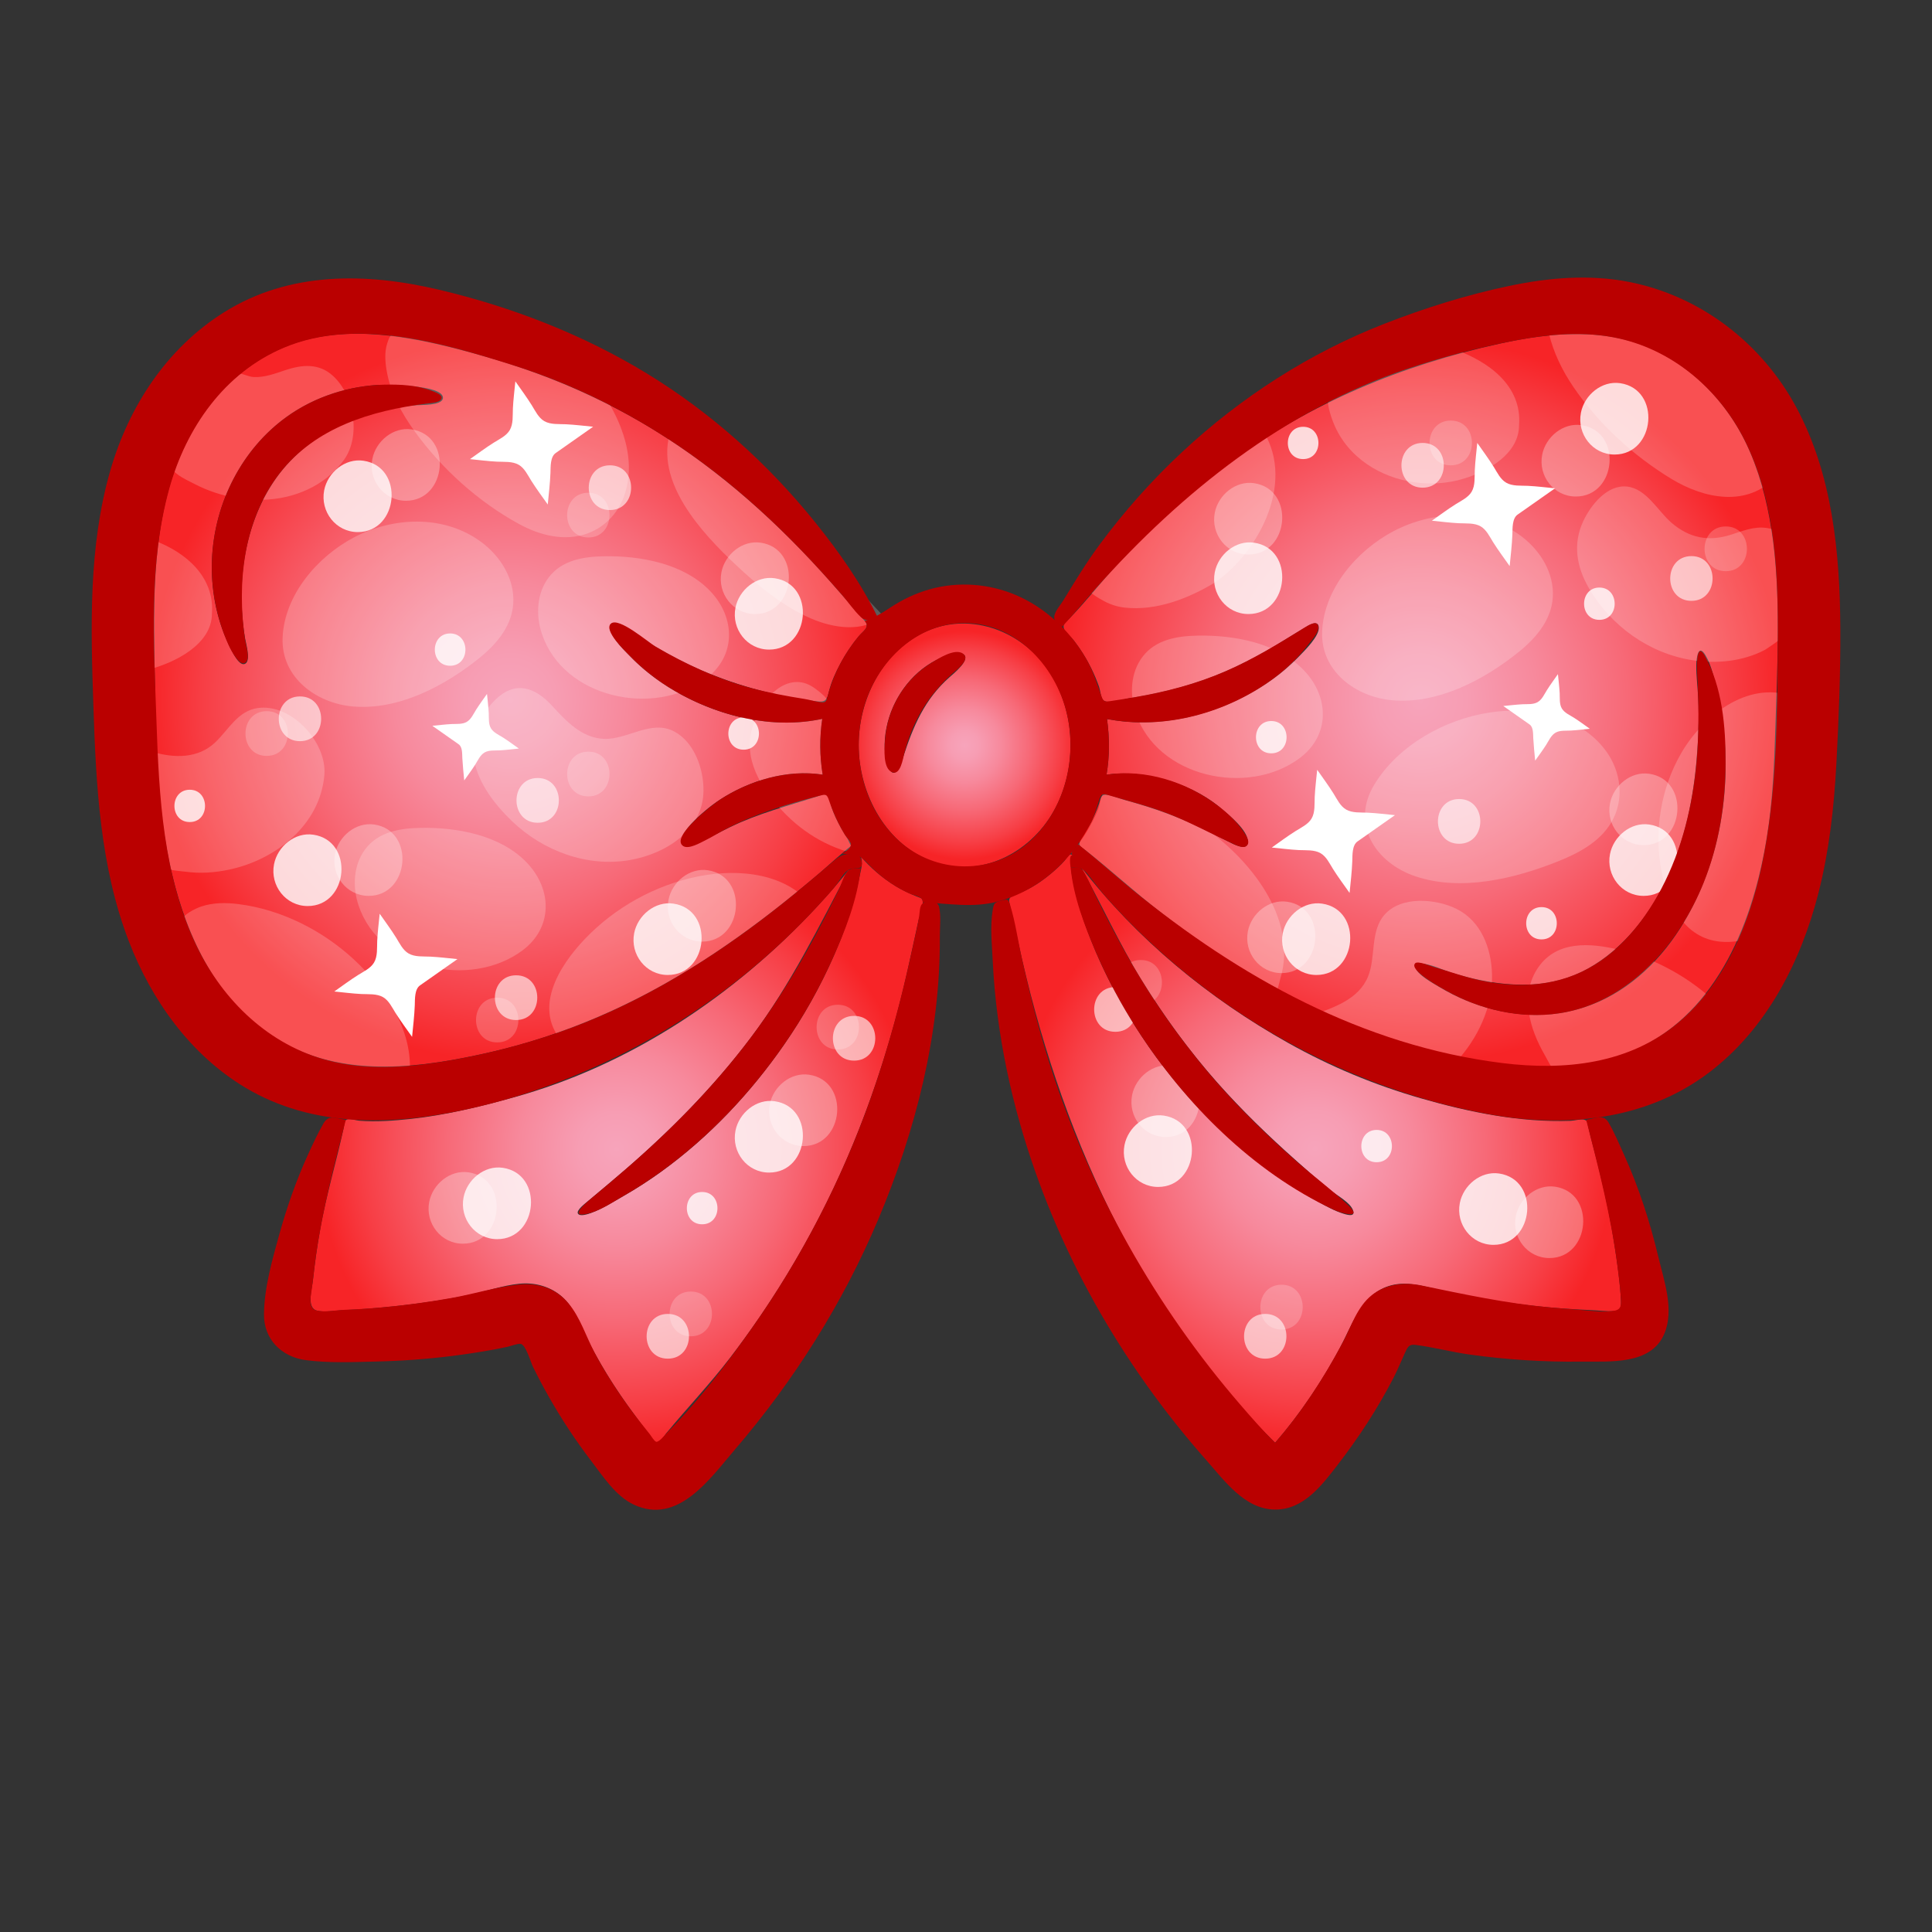 <svg xmlns="http://www.w3.org/2000/svg" version="1.1" xmlns:xlink="http://www.w3.org/1999/xlink" xmlns:svgjs="http://svgjs.com/svgjs" width="512" height="512" x="0" y="0" viewBox="0 0 200 200" style="enable-background:new 0 0 512 512" xml:space="preserve"><rect x="0" y="0" width="200" height="200" fill="#333333" stroke="none"/><g>
<style xmlns="http://www.w3.org/2000/svg" type="text/css">
	.st0{fill:url(#SVGID_1_);}
	.st1{fill:url(#SVGID_2_);}
	.st2{fill:url(#SVGID_3_);}
	.st3{fill:url(#SVGID_4_);}
	.st4{fill:url(#SVGID_5_);}
	.st5{fill:url(#SVGID_6_);}
	.st6{fill:url(#SVGID_7_);}
	.st7{fill:url(#SVGID_8_);}
	.st8{fill:url(#SVGID_9_);}
	.st9{fill:url(#SVGID_10_);}
	.st10{opacity:0.3;fill:#FFFFFF;}
	.st11{opacity:0.2;}
	.st12{fill:#FFFFFF;}
	.st13{opacity:0.6;}
	.st14{opacity:0.8;}
	.st15{opacity:0.3;}
	.st16{fill:#BA0000;}
	.st17{fill:url(#SVGID_12_);}
	.st18{fill:url(#SVGID_13_);}
	.st19{fill:url(#SVGID_14_);}
	.st20{fill:url(#SVGID_15_);}
	.st21{fill:url(#SVGID_16_);}
	.st22{fill:url(#SVGID_17_);}
	.st23{fill:url(#SVGID_18_);}
	.st24{fill:url(#SVGID_19_);}
	.st25{fill:url(#SVGID_20_);}
	.st26{fill:url(#SVGID_21_);}
	.st27{fill:url(#SVGID_22_);}
	.st28{fill:url(#SVGID_23_);}
	.st29{fill:url(#SVGID_24_);}
	.st30{fill:url(#SVGID_25_);}
	.st31{fill:url(#SVGID_26_);}
	.st32{fill:url(#SVGID_27_);}
	.st33{fill:url(#SVGID_28_);}
	.st34{fill:url(#SVGID_29_);}
	.st35{fill:url(#SVGID_30_);}
	.st36{fill:url(#SVGID_31_);}
	.st37{fill:url(#SVGID_32_);}
	.st38{fill:url(#SVGID_33_);}
	.st39{fill:url(#SVGID_34_);}
	.st40{fill:url(#SVGID_35_);}
	.st41{fill:url(#SVGID_36_);}
	.st42{fill:url(#SVGID_37_);}
	.st43{fill:url(#SVGID_38_);}
	.st44{fill:url(#SVGID_39_);}
	.st45{fill:url(#SVGID_40_);}
	.st46{fill:url(#SVGID_41_);}
	.st47{fill:url(#SVGID_42_);}
	.st48{fill:url(#SVGID_43_);}
	.st49{fill:url(#SVGID_44_);}
	.st50{fill:url(#SVGID_45_);}
	.st51{fill:url(#SVGID_46_);}
	.st52{opacity:0.3;fill:#FCF8D5;}
	.st53{opacity:0.3;fill:#FFE1E1;}
	.st54{fill:url(#SVGID_47_);}
	.st55{fill:url(#SVGID_48_);}
	.st56{fill:url(#SVGID_49_);}
	.st57{fill:url(#SVGID_50_);}
	.st58{fill:url(#SVGID_51_);}
	.st59{fill:url(#SVGID_52_);}
	.st60{fill:url(#SVGID_53_);}
	.st61{fill:url(#SVGID_54_);}
	.st62{fill:url(#SVGID_55_);}
	.st63{fill:url(#SVGID_56_);}
	.st64{fill:url(#SVGID_57_);}
	.st65{fill:url(#SVGID_58_);}
	.st66{fill:url(#SVGID_59_);}
	.st67{fill:url(#SVGID_60_);}
	.st68{fill:url(#SVGID_61_);}
	.st69{fill:url(#SVGID_62_);}
	.st70{fill:url(#SVGID_63_);}
	.st71{fill:url(#SVGID_64_);}
	.st72{fill:url(#SVGID_65_);}
	.st73{fill:url(#SVGID_66_);}
	.st74{fill:url(#SVGID_67_);}
	.st75{fill:url(#SVGID_68_);}
	.st76{fill:url(#SVGID_69_);}
	.st77{fill:url(#SVGID_70_);}
	.st78{fill:url(#SVGID_71_);}
	.st79{fill:url(#SVGID_72_);}
	.st80{opacity:0.3;fill:#E3FFE6;}
	.st81{fill:url(#SVGID_73_);}
	.st82{fill:url(#SVGID_74_);}
	.st83{fill:url(#SVGID_75_);}
	.st84{opacity:0.3;fill:#FFDEEB;}
	.st85{fill:url(#SVGID_76_);}
	.st86{fill:url(#SVGID_77_);}
	.st87{fill:url(#SVGID_78_);}
	.st88{fill:url(#SVGID_79_);}
	.st89{fill:url(#SVGID_80_);}
	.st90{fill:url(#SVGID_81_);}
	.st91{fill:url(#SVGID_82_);}
	.st92{fill:url(#SVGID_83_);}
	.st93{fill:url(#SVGID_84_);}
	.st94{fill:url(#SVGID_85_);}
	.st95{fill:url(#SVGID_86_);}
	.st96{fill:url(#SVGID_87_);}
	.st97{fill:url(#SVGID_88_);}
	.st98{fill:url(#SVGID_89_);}
	.st99{fill:url(#SVGID_90_);}
	.st100{fill:url(#SVGID_91_);}
	.st101{fill:url(#SVGID_92_);}
	.st102{fill:url(#SVGID_93_);}
	.st103{fill:url(#SVGID_94_);}
	.st104{fill:url(#SVGID_95_);}
	.st105{fill:url(#SVGID_96_);}
	.st106{fill:url(#SVGID_97_);}
	.st107{fill:url(#SVGID_98_);}
	.st108{fill:url(#SVGID_99_);}
	.st109{fill:url(#SVGID_100_);}
	.st110{fill:url(#SVGID_101_);}
	.st111{fill:url(#SVGID_102_);}
	.st112{fill:url(#SVGID_103_);}
	.st113{fill:url(#SVGID_104_);}
	.st114{fill:url(#SVGID_105_);}
	.st115{fill:url(#SVGID_106_);}
	.st116{fill:url(#SVGID_107_);}
	.st117{fill:url(#SVGID_108_);}
	.st118{fill:url(#SVGID_109_);}
	.st119{fill:url(#SVGID_110_);}
	.st120{fill:url(#SVGID_111_);}
	.st121{fill:url(#SVGID_112_);}
	.st122{fill:url(#SVGID_113_);}
	.st123{fill:url(#SVGID_114_);}
	.st124{fill:url(#SVGID_115_);}
	.st125{fill:url(#SVGID_116_);}
	.st126{fill:url(#SVGID_117_);}
	.st127{fill:url(#SVGID_118_);}
	.st128{fill:url(#SVGID_119_);}
	.st129{fill:url(#SVGID_120_);}
	.st130{fill:url(#SVGID_121_);}
	.st131{fill:url(#SVGID_122_);}
	.st132{fill:url(#SVGID_123_);}
	.st133{fill:url(#SVGID_124_);}
	.st134{fill:url(#SVGID_125_);}
	.st135{fill:url(#SVGID_126_);}
	.st136{fill:url(#SVGID_127_);}
	.st137{opacity:0.5;}
	.st138{fill:url(#SVGID_128_);}
	.st139{fill:url(#SVGID_129_);}
	.st140{fill:url(#SVGID_130_);}
	.st141{fill:url(#SVGID_131_);}
	.st142{fill:url(#SVGID_132_);}
	.st143{fill:url(#SVGID_133_);}
	.st144{fill:url(#SVGID_134_);}
	.st145{fill:url(#SVGID_135_);}
	.st146{fill:url(#SVGID_136_);}
	.st147{fill:url(#SVGID_137_);}
	.st148{fill:url(#SVGID_138_);}
	.st149{fill:url(#SVGID_139_);}
	.st150{fill:url(#SVGID_140_);}
	.st151{fill:url(#SVGID_141_);}
	.st152{fill:url(#SVGID_142_);}
	.st153{fill:url(#SVGID_143_);}
	.st154{fill:url(#SVGID_144_);}
	.st155{fill:url(#SVGID_145_);}
	.st156{fill:url(#SVGID_146_);}
	.st157{fill:url(#SVGID_147_);}
	.st158{fill:url(#SVGID_148_);}
	.st159{fill:url(#SVGID_149_);}
	.st160{fill:url(#SVGID_150_);}
	.st161{fill:url(#SVGID_151_);}
	.st162{fill:url(#SVGID_152_);}
	.st163{fill:url(#SVGID_153_);}
	.st164{fill:url(#SVGID_154_);}
	.st165{fill:url(#SVGID_155_);}
	.st166{fill:url(#SVGID_156_);}
	.st167{fill:url(#SVGID_157_);}
	.st168{fill:url(#SVGID_158_);}
	.st169{fill:url(#SVGID_159_);}
	.st170{fill:url(#SVGID_160_);}
	.st171{fill:url(#SVGID_161_);}
	.st172{fill:url(#SVGID_162_);}
	.st173{fill:url(#SVGID_163_);}
	.st174{fill:url(#SVGID_164_);}
	.st175{fill:url(#SVGID_165_);}
	.st176{fill:url(#SVGID_166_);}
	.st177{fill:url(#SVGID_167_);}
	.st178{fill:url(#SVGID_168_);}
	.st179{fill:url(#SVGID_169_);}
	.st180{fill:url(#SVGID_170_);}
	.st181{opacity:0.5;fill:url(#SVGID_171_);}
	.st182{fill:url(#SVGID_172_);}
	.st183{fill:url(#SVGID_173_);}
	.st184{fill:url(#SVGID_174_);}
	.st185{fill:url(#SVGID_175_);}
	.st186{fill:url(#SVGID_176_);}
	.st187{fill:url(#SVGID_177_);}
	.st188{fill:url(#SVGID_178_);}
	.st189{fill:url(#SVGID_179_);}
	.st190{fill:url(#SVGID_180_);}
	.st191{fill:url(#SVGID_181_);}
	.st192{fill:url(#SVGID_182_);}
	.st193{fill:url(#SVGID_183_);}
	.st194{fill:url(#SVGID_184_);}
	.st195{fill:url(#SVGID_185_);}
	.st196{fill:url(#SVGID_186_);}
	.st197{fill:url(#SVGID_187_);}
	.st198{fill:url(#SVGID_188_);}
	.st199{fill:url(#SVGID_189_);}
	.st200{fill:url(#SVGID_190_);}
	.st201{fill:url(#SVGID_191_);}
	.st202{fill:url(#SVGID_192_);}
	.st203{fill:url(#SVGID_193_);}
	.st204{fill:url(#SVGID_194_);}
	.st205{fill:url(#SVGID_195_);}
	.st206{fill:url(#SVGID_196_);}
	.st207{fill:url(#SVGID_197_);}
	.st208{fill:url(#SVGID_198_);}
	.st209{fill:url(#SVGID_199_);}
	.st210{fill:url(#SVGID_200_);}
	.st211{fill:url(#SVGID_201_);}
	.st212{fill:url(#SVGID_202_);}
	.st213{fill:url(#SVGID_203_);}
	.st214{fill:url(#SVGID_204_);}
	.st215{fill:url(#SVGID_205_);}
	.st216{fill:url(#SVGID_206_);}
	.st217{fill:url(#SVGID_207_);}
	.st218{fill:url(#SVGID_208_);}
	.st219{fill:url(#SVGID_209_);}
	.st220{fill:url(#SVGID_210_);}
	.st221{fill:url(#SVGID_211_);}
	.st222{fill:url(#SVGID_212_);}
	.st223{fill:url(#SVGID_213_);}
	.st224{fill:url(#SVGID_214_);}
	.st225{fill:url(#SVGID_215_);}
	.st226{fill:url(#SVGID_216_);}
	.st227{fill:url(#SVGID_217_);}
	.st228{fill:url(#SVGID_218_);}
	.st229{fill:url(#SVGID_219_);}
	.st230{fill:url(#SVGID_220_);}
	.st231{fill:url(#SVGID_221_);}
	.st232{fill:url(#SVGID_222_);}
	.st233{fill:url(#SVGID_223_);}
	.st234{fill:url(#SVGID_224_);}
	.st235{fill:url(#SVGID_225_);}
	.st236{fill:url(#SVGID_226_);}
	.st237{fill:url(#SVGID_227_);}
	.st238{fill:url(#SVGID_228_);}
	.st239{fill:url(#SVGID_229_);}
	.st240{fill:url(#SVGID_230_);}
	.st241{fill:url(#SVGID_231_);}
	.st242{fill:url(#SVGID_232_);}
	.st243{fill:url(#SVGID_233_);}
	.st244{fill:url(#SVGID_234_);}
	.st245{fill:url(#SVGID_235_);}
	.st246{fill:url(#SVGID_236_);}
	.st247{fill:url(#SVGID_237_);}
	.st248{fill:url(#SVGID_238_);}
	.st249{opacity:0.5;fill:#FFFFFF;}
	.st250{fill:url(#SVGID_239_);}
	.st251{fill:url(#SVGID_240_);}
	.st252{fill:url(#SVGID_241_);}
	.st253{fill:url(#SVGID_242_);}
	.st254{fill:url(#SVGID_243_);}
	.st255{fill:url(#SVGID_244_);}
	.st256{fill:url(#SVGID_245_);}
	.st257{fill:url(#SVGID_246_);}
	.st258{fill:url(#SVGID_247_);}
	.st259{fill:url(#SVGID_248_);}
	.st260{fill:url(#SVGID_249_);}
	.st261{fill:url(#SVGID_250_);}
	.st262{fill:url(#SVGID_251_);}
	.st263{fill:url(#SVGID_252_);}
	.st264{fill:url(#SVGID_253_);}
	.st265{fill:url(#SVGID_254_);}
	.st266{fill:url(#SVGID_255_);}
	.st267{fill:url(#SVGID_256_);}
	.st268{fill:url(#SVGID_257_);}
	.st269{fill:url(#SVGID_258_);}
	.st270{fill:url(#SVGID_259_);}
	.st271{fill:url(#SVGID_260_);}
	.st272{fill:url(#SVGID_261_);}
	.st273{fill:url(#SVGID_262_);}
	.st274{fill:url(#SVGID_263_);}
	.st275{fill:url(#SVGID_264_);}
	.st276{fill:url(#SVGID_265_);}
	.st277{fill:url(#SVGID_266_);}
	.st278{fill:url(#SVGID_267_);}
	.st279{fill:url(#SVGID_268_);}
	.st280{fill:url(#SVGID_269_);}
	.st281{fill:url(#SVGID_270_);}
	.st282{fill:url(#SVGID_271_);}
	.st283{fill:url(#SVGID_272_);}
	.st284{fill:url(#SVGID_273_);}
	.st285{fill:url(#SVGID_274_);}
	.st286{fill:url(#SVGID_275_);}
	.st287{fill:url(#SVGID_276_);}
	.st288{fill:url(#SVGID_277_);}
	.st289{fill:url(#SVGID_278_);}
	.st290{fill:url(#SVGID_279_);}
	.st291{fill:url(#SVGID_280_);}
	.st292{fill:url(#SVGID_281_);}
	.st293{fill:url(#SVGID_282_);}
	.st294{fill:url(#SVGID_283_);}
	.st295{fill:url(#SVGID_284_);}
	.st296{fill:url(#SVGID_285_);}
	.st297{fill:url(#SVGID_286_);}
	.st298{fill:url(#SVGID_287_);}
	.st299{fill:url(#SVGID_288_);}
	.st300{fill:url(#SVGID_289_);}
	.st301{fill:url(#SVGID_290_);}
	.st302{opacity:0.2;fill:#FFFFFF;}
	.st303{fill:url(#SVGID_291_);}
	.st304{fill:url(#SVGID_292_);}
	.st305{fill:url(#SVGID_293_);}
	.st306{fill:url(#SVGID_294_);}
	.st307{fill:url(#SVGID_295_);}
	.st308{fill:url(#SVGID_296_);}
	.st309{fill:url(#SVGID_297_);}
	.st310{fill:url(#SVGID_298_);}
	.st311{fill:url(#SVGID_299_);}
	.st312{fill:url(#SVGID_300_);}
	.st313{fill:url(#SVGID_301_);}
	.st314{fill:url(#SVGID_302_);}
	.st315{fill:url(#SVGID_303_);}
	.st316{fill:url(#SVGID_304_);}
	.st317{fill:url(#SVGID_305_);}
	.st318{fill:url(#SVGID_306_);}
	.st319{fill:url(#SVGID_307_);}
	.st320{fill:url(#SVGID_308_);}
	.st321{fill:url(#SVGID_309_);}
	.st322{fill:url(#SVGID_310_);}
	.st323{fill:url(#SVGID_311_);}
	.st324{fill:url(#SVGID_312_);}
	.st325{fill:url(#SVGID_313_);}
	.st326{fill:url(#SVGID_314_);}
	.st327{fill:url(#SVGID_315_);}
	.st328{fill:url(#SVGID_316_);}
	.st329{fill:url(#SVGID_317_);}
	.st330{fill:url(#SVGID_318_);}
	.st331{fill:url(#SVGID_319_);}
	.st332{fill:url(#SVGID_320_);}
	.st333{fill:url(#SVGID_321_);}
	.st334{fill:url(#SVGID_322_);}
	.st335{fill:url(#SVGID_323_);}
	.st336{fill:url(#SVGID_324_);}
</style>
<g xmlns="http://www.w3.org/2000/svg">
	<g>
		<radialGradient id="SVGID_1_" cx="63.839" cy="118.985" r="31.03" gradientUnits="userSpaceOnUse">
			<stop offset="0" style="stop-color:#F7A4BB"/>
			<stop offset="0.126" style="stop-color:#F79DB3"/>
			<stop offset="0.324" style="stop-color:#F7899C"/>
			<stop offset="0.57" style="stop-color:#F76977"/>
			<stop offset="0.852" style="stop-color:#F73E45"/>
			<stop offset="1" style="stop-color:#F72427"/>
		</radialGradient>
		<path class="st0" d="M89.077,88.634c1.047,1.213,2.277,2.274,3.647,3.107c0.692,0.421,1.409,0.745,2.153,1.058    c0.456,0.192,0.565,0.119,0.639,0.495c0.112,0.569-0.322,1.47-0.444,2.022    c-0.211,0.958-0.417,1.917-0.626,2.875c-0.387,1.779-0.784,3.555-1.232,5.32    c-1.717,6.769-4.023,13.394-7.028,19.701c-2.922,6.134-6.483,11.966-10.619,17.357    c-2.086,2.719-4.437,5.185-6.614,7.821c-0.189,0.228-0.57,0.936-0.896,0.945    c-0.286,0.008-0.539-0.417-0.702-0.622c-0.586-0.734-1.119-1.52-1.682-2.272    c-2.011-2.686-3.796-5.574-5.255-8.597c-0.651-1.348-1.201-2.776-2.399-3.745    c-1.209-0.978-2.75-1.365-4.282-1.205c-1.725,0.181-3.377,0.77-5.068,1.129    c-1.765,0.374-3.553,0.661-5.341,0.9c-1.767,0.236-3.541,0.424-5.318,0.556    c-0.827,0.061-1.656,0.111-2.484,0.145c-0.798,0.034-1.979,0.268-2.745,0.042    c-1.08-0.319-0.471-2.327-0.386-3.124c0.188-1.766,0.439-3.525,0.75-5.273    c0.631-3.55,1.667-6.984,2.433-10.499c0.06-0.277,0.037-0.724,0.305-0.869    c0.287-0.156,0.98,0.089,1.292,0.115c1.764,0.146,3.596,0,5.351-0.187    c3.596-0.384,7.117-1.257,10.598-2.213c12.119-3.329,22.929-10.576,31.439-19.736    c1.16-1.248,2.281-2.533,3.332-3.875c-3.105,5.89-6.041,11.887-10.044,17.239    c-3.845,5.141-8.371,9.736-13.226,13.923c-1.258,1.085-2.539,2.145-3.812,3.213    c-0.216,0.182-1.164,0.894-0.992,1.236c0.187,0.373,1.08,0.055,1.361-0.047c1.178-0.428,2.33-1.17,3.416-1.79    c1.302-0.743,2.563-1.559,3.78-2.435c4.963-3.572,9.252-8.12,12.741-13.13c2.053-2.948,3.82-6.097,5.255-9.391    c0.788-1.807,1.467-3.662,2.005-5.559c0.244-0.861,0.44-1.728,0.618-2.604    C89.119,90.05,89.394,89.225,89.077,88.634z" fill="#000000" data-original="#000000"/>
		<radialGradient id="SVGID_2_" cx="136.136" cy="118.902" r="31.068" gradientUnits="userSpaceOnUse">
			<stop offset="0" style="stop-color:#F7A4BB"/>
			<stop offset="0.126" style="stop-color:#F79DB3"/>
			<stop offset="0.324" style="stop-color:#F7899C"/>
			<stop offset="0.57" style="stop-color:#F76977"/>
			<stop offset="0.852" style="stop-color:#F73E45"/>
			<stop offset="1" style="stop-color:#F72427"/>
		</radialGradient>
		<path class="st1" d="M167.144,128.986c0.288,1.862,0.561,3.744,0.656,5.627c0.034,0.672-0.02,1.072-0.765,1.113    c-0.764,0.042-1.582-0.075-2.347-0.106c-3.707-0.152-7.407-0.53-11.063-1.163    c-1.785-0.309-3.557-0.682-5.319-1.1c-1.627-0.387-3.25-0.764-4.867-0.111    c-2.598,1.05-3.525,4.038-4.745,6.308c-1.875,3.491-4.099,6.804-6.696,9.801    c-14.193-13.92-22.43-32.624-26.587-51.81c-0.284-1.312-0.611-2.621-0.887-3.933    c-0.058-0.274-0.097-0.446-0.005-0.611c0.197-0.355,0.944-0.52,1.283-0.664c1.099-0.466,2.095-1.146,3.009-1.913    c0.492-0.413,0.991-0.856,1.411-1.342c0.178-0.206,0.504-0.91,0.821-0.514c-0.401-0.134-0.077,2.022-0.05,2.19    c0.196,1.234,0.521,2.436,0.895,3.627c1.17,3.718,2.858,7.282,4.86,10.622    c3.645,6.082,8.423,11.539,14.11,15.79c1.764,1.319,3.618,2.516,5.545,3.581    c0.857,0.474,1.75,0.981,2.691,1.272c0.473,0.146,1.242,0.334,0.96-0.39    c-0.299-0.767-1.521-1.432-2.143-1.915c-1.28-0.994-2.49-2.092-3.701-3.168c-2.881-2.56-5.658-5.243-8.215-8.129    c-2.892-3.264-5.468-6.798-7.761-10.506c-2.363-3.823-4.2-7.895-6.352-11.829    c5.774,7.497,13.261,13.654,21.499,18.268c4.362,2.443,8.946,4.354,13.751,5.731    c5.014,1.437,10.226,2.499,15.467,2.317c0.382-0.013,1.039-0.215,1.402-0.116    c0.367,0.1,0.326,0.355,0.411,0.722c0.299,1.293,0.655,2.575,0.98,3.864    C166.099,123.301,166.703,126.129,167.144,128.986z" fill="#000000" data-original="#000000"/>
		<radialGradient id="SVGID_3_" cx="99.854" cy="77.151" r="11.812" gradientUnits="userSpaceOnUse">
			<stop offset="0" style="stop-color:#F7A4BB"/>
			<stop offset="0.126" style="stop-color:#F79DB3"/>
			<stop offset="0.324" style="stop-color:#F7899C"/>
			<stop offset="0.57" style="stop-color:#F76977"/>
			<stop offset="0.852" style="stop-color:#F73E45"/>
			<stop offset="1" style="stop-color:#F72427"/>
		</radialGradient>
		<path class="st2" d="M88.89,77.132c0-4.647,2.367-9.487,6.64-11.606c4.615-2.288,10.057-0.369,12.905,3.749    c2.96,4.281,3.171,10.274,0.589,14.783c-2.434,4.25-7.448,6.828-12.256,5.209    C91.773,87.585,88.89,82.201,88.89,77.132z M97.451,68.079c-2.783,1.177-4.836,3.847-5.568,6.744    c-0.356,1.411-0.477,3.045,0.043,4.435c0.658,1.76,1.297-0.043,1.569-0.882c1.034-3.187,2.22-5.994,4.786-8.262    c0.383-0.339,2.388-1.94,1.369-2.433C99.091,67.412,97.97,67.863,97.451,68.079z" fill="#000000" data-original="#000000"/>
		<radialGradient id="SVGID_4_" cx="52.841" cy="72.479" r="37.412" gradientUnits="userSpaceOnUse">
			<stop offset="0" style="stop-color:#F7A4BB"/>
			<stop offset="0.126" style="stop-color:#F79DB3"/>
			<stop offset="0.324" style="stop-color:#F7899C"/>
			<stop offset="0.57" style="stop-color:#F76977"/>
			<stop offset="0.852" style="stop-color:#F73E45"/>
			<stop offset="1" style="stop-color:#F72427"/>
		</radialGradient>
		<path class="st3" d="M89.503,64.272c0.604,0.659-0.161,1.046-0.628,1.61c-0.716,0.865-1.343,1.804-1.873,2.794    c-0.492,0.919-0.944,1.891-1.19,2.906c-0.218,0.901-0.349,1.133-1.3,1.016    c-4.376-0.541-8.827-1.769-12.825-3.623c-2.181-1.012-4.282-2.249-6.303-3.55    c-0.476-0.306-2.621-1.758-2.18-0.197c0.296,1.048,1.366,2.029,2.103,2.79    c1.508,1.556,3.282,2.836,5.184,3.868c4.38,2.379,9.695,3.597,14.632,2.53    c-0.289,1.939-0.27,3.842,0.04,5.778c-2.917-0.449-5.949,0.19-8.593,1.446    c-1.318,0.626-2.568,1.416-3.673,2.371c-0.79,0.682-1.953,1.694-2.292,2.73c-0.383,1.171,0.789,0.926,1.476,0.616    c1.187-0.536,2.334-1.171,3.507-1.738c2.941-1.422,5.984-2.201,9.075-3.187c0.375-0.12,0.755-0.377,1.041-0.094    c0.259,0.255,0.294,0.979,0.409,1.317c0.237,0.702,0.574,1.379,0.927,2.03c0.21,0.387,0.447,0.749,0.683,1.119    c0.101,0.158,0.281,0.671,0.415,0.764c-0.085-0.059-2.979,2.539-3.216,2.739    c-1.433,1.215-2.883,2.41-4.361,3.57c-2.843,2.231-5.784,4.341-8.852,6.252    c-6.499,4.048-13.484,7.085-20.953,8.793c-7.015,1.604-14.72,2.672-21.328-0.904    c-6.126-3.315-9.547-9.735-11.292-16.247c-1.902-7.097-1.984-14.511-2.114-21.808    c-0.115-6.452-0.283-13.033,1.439-19.315c1.724-6.29,5.678-12.016,11.816-14.652    c6.574-2.824,14.32-0.96,20.899,0.903c6.91,1.957,13.535,4.893,19.516,8.882    c5.969,3.98,11.301,8.856,16.064,14.209C87.017,61.405,88.245,62.851,89.503,64.272z M45.849,41.253    c0.235-1.49-6.315-1.432-6.864-1.394c-3.388,0.237-6.703,1.372-9.446,3.389    c-4.786,3.519-7.535,9.346-7.611,15.243c-0.038,2.987,0.591,5.973,1.949,8.641    c0.192,0.378,0.94,1.997,1.559,1.542c0.516-0.38,0.021-2.086-0.065-2.589    c-1.009-5.917-0.021-12.657,3.836-17.406c2.253-2.774,5.359-4.703,8.764-5.732    c1.64-0.495,3.373-0.874,5.085-0.999C43.599,41.908,45.702,41.992,45.849,41.253z" fill="#000000" data-original="#000000"/>
		<radialGradient id="SVGID_5_" cx="147.068" cy="72.519" r="37.458" gradientUnits="userSpaceOnUse">
			<stop offset="0" style="stop-color:#F7A4BB"/>
			<stop offset="0.126" style="stop-color:#F79DB3"/>
			<stop offset="0.324" style="stop-color:#F7899C"/>
			<stop offset="0.57" style="stop-color:#F76977"/>
			<stop offset="0.852" style="stop-color:#F73E45"/>
			<stop offset="1" style="stop-color:#F72427"/>
		</radialGradient>
		<path class="st4" d="M181.163,46.792c2.51,5.907,2.896,12.484,2.876,18.825c-0.011,3.46-0.166,6.919-0.278,10.376    c-0.098,3.03-0.228,6.062-0.627,9.07c-1.129,8.508-4.286,18.091-12.101,22.706    c-4.875,2.879-10.723,3.076-16.199,2.296c-6.293-0.897-12.509-2.793-18.275-5.456    c-5.897-2.723-11.361-6.253-16.485-10.229c-2.628-2.039-5.071-4.304-7.687-6.352    c-0.433-0.339-0.77-0.401-0.594-0.95c0.21-0.652,0.863-1.352,1.173-1.979    c0.308-0.621,0.582-1.262,0.81-1.917c0.173-0.499,0.146-0.95,0.764-0.906c0.563,0.04,1.236,0.361,1.781,0.51    c0.841,0.23,1.677,0.474,2.507,0.739c1.541,0.492,3.06,1.056,4.533,1.727    c1.405,0.64,2.768,1.372,4.154,2.051c0.5,0.245,1.721,0.767,1.665-0.218c-0.069-1.204-1.929-2.684-2.772-3.401    c-2.014-1.714-4.641-2.812-7.22-3.31c-1.52-0.294-3.107-0.414-4.643-0.177    c0.333-1.922,0.316-3.836,0.053-5.764c4.79,0.931,9.863-0.084,14.164-2.303c2.075-1.07,4.028-2.43,5.649-4.118    c0.589-0.614,2.223-2.176,2.103-3.116c-0.1-0.781-1.094-0.123-1.466,0.097    c-1.109,0.657-2.195,1.353-3.307,2.006c-2.22,1.303-4.521,2.451-6.945,3.323    c-2.557,0.92-5.199,1.532-7.88,1.959c-0.569,0.091-2.268,0.672-2.73,0.183    c-0.231-0.244-0.297-1.038-0.412-1.364c-0.234-0.662-0.506-1.312-0.819-1.941    c-0.499-1.003-1.094-1.958-1.781-2.843c-0.259-0.333-0.814-0.766-0.992-1.137    c-0.255-0.532,0.109-0.73,0.466-1.094c1.781-1.818,3.348-3.862,5.081-5.728    c3.547-3.819,7.393-7.366,11.583-10.472c8.342-6.184,17.825-10.083,27.935-12.309    c5.34-1.176,11.132-1.715,16.203,0.756C175.837,38.466,179.262,42.325,181.163,46.792z M178.074,85.386    c0.852-4.634,0.742-9.412-0.356-13.994c-0.28-1.167-0.534-2.492-1.15-3.536    c-0.77-1.306-0.957,0.25-0.966,0.981c-0.014,1.168,0.141,2.324,0.197,3.487    c0.098,2.031,0.012,4.094-0.153,6.118c-0.339,4.176-1.198,8.359-2.948,12.184    c-1.76,3.845-4.492,7.474-8.218,9.59c-4.372,2.484-9.332,1.917-13.97,0.561    c-1.023-0.299-2.496-1.073-3.592-1.03c-0.388,0.015-0.492,0.001-0.399,0.385c0.191,0.785,1.816,1.642,2.444,2.022    c3.932,2.378,8.834,3.524,13.373,2.569C171.271,102.845,176.537,93.747,178.074,85.386z" fill="#000000" data-original="#000000"/>
	</g>
	<g>
		<path class="st302" d="M183.859,49.33c-2.981,3.227-7.447,2.297-10.819,0.254    c-3.963-2.401-7.566-5.708-10.175-9.544c-1.155-1.697-2.048-3.542-2.529-5.544    c-0.141-0.588-0.337-1.137,0.298-1.349c0.716-0.24,1.939-0.099,2.684-0.121    c4.657-0.133,9.184,1.178,12.869,4.076C180.075,40.16,182.547,44.618,183.859,49.33z" fill="#000000" data-original="#000000"/>
		<path class="st302" d="M84.298,94.052c-4.101,3.305-8.391,6.387-12.946,9.037c-2.361,1.374-4.789,2.634-7.283,3.75    c-1.101,0.493-2.222,0.939-3.331,1.412c-1.044,0.446-1.512,0.67-2.352-0.213    c-3.327-3.498-0.574-7.976,2.164-10.841c3.129-3.274,7.273-5.574,11.714-6.47    C76.45,89.885,81.575,90.342,84.298,94.052z" fill="#000000" data-original="#000000"/>
		<path class="st302" d="M91.42,63.752c-2.052,1.78-5.167,1.267-7.457,0.278c-2.875-1.242-5.5-3.401-7.763-5.529    c-3.522-3.309-8.549-8.671-6.752-13.983c4.112,2.498,7.966,5.41,11.553,8.614    C84.706,56.443,88.012,60.146,91.42,63.752z" fill="#000000" data-original="#000000"/>
		<path class="st302" d="M42.188,112.505c-4.532,0.312-9.192-0.381-13.163-2.686c-3.81-2.212-6.666-5.742-8.625-9.64    c-0.478-0.951-0.864-1.932-1.284-2.908c-0.259-0.601-0.805-1.298-0.459-1.93    c0.376-0.686,1.48-1.261,2.165-1.496c1.23-0.422,2.596-0.414,3.872-0.252    c4.409,0.558,8.649,2.699,11.901,5.693C40.117,102.529,43.37,107.502,42.188,112.505z" fill="#000000" data-original="#000000"/>
		<path class="st302" d="M165.979,77.39c-2.81-3.439-7.582-4.27-11.773-3.631    c-4.627,0.706-9.447,3.369-11.931,7.449c-2.491,4.09,0.101,8.113,4.251,9.51    c4.738,1.595,10.31,0.236,14.789-1.562c2.266-0.91,4.594-2.161,5.715-4.447    C168.213,82.298,167.656,79.421,165.979,77.39z" fill="#000000" data-original="#000000"/>
		<path class="st302" d="M185.455,72.046c-0.157,5.188-0.209,10.4-1.043,15.536    c-0.387,2.385-0.943,4.721-1.672,7.023c-0.275,0.869-0.393,1.871-1.282,2.318    c-0.999,0.502-2.249,0.663-3.349,0.561c-3.809-0.355-5.494-3.965-6.117-7.313    c-0.777-4.178-0.081-8.53,2.053-12.218C176.226,74.184,180.854,70.455,185.455,72.046z" fill="#000000" data-original="#000000"/>
		<path class="st302" d="M64.728,50.991c-0.575,1.92-1.965,3.506-3.856,4.211c-2.391,0.891-4.966,0.231-7.13-0.949    c-4.205-2.292-8.001-5.707-10.803-9.581c-1.371-1.896-2.53-4.009-2.92-6.342    c-0.15-0.9-0.222-1.88,0.058-2.761c0.318-1.002,0.46-1.131,1.438-0.947    c5.294,0.995,10.561,2.167,15.639,4.002c1.339,0.484,2.678,0.993,3.989,1.549    c1.221,0.518,1.764,1.248,2.363,2.406C64.841,45.152,65.605,48.139,64.728,50.991z" fill="#000000" data-original="#000000"/>
		<path class="st302" d="M132.526,101.356c-0.144,0.479-0.268,1.571-0.868,1.666    c-0.328,0.052-0.839-0.4-1.107-0.558c-0.544-0.322-1.1-0.623-1.645-0.943    c-2.138-1.256-4.221-2.603-6.254-4.022c-4.084-2.851-7.921-6.025-11.764-9.188    c1.156-1.339,2.1-2.867,2.78-4.5c0.176-0.422,0.292-1.532,0.64-1.83c0.322-0.276,0.929-0.115,1.294-0.051    c3.117,0.55,6.127,1.742,8.751,3.511C129.247,88.742,134.464,95.043,132.526,101.356z" fill="#000000" data-original="#000000"/>
		<path class="st302" d="M177.8,103.945c-2.194,2.688-5.081,4.843-8.337,6.064c-1.776,0.666-3.651,1.045-5.537,1.222    c-0.727,0.068-1.895,0.364-2.569,0.005c-0.637-0.339-1.086-1.4-1.434-1.998    c-1.589-2.728-2.638-6.304-0.663-9.125c1.935-2.765,5.397-2.506,8.319-1.8    C171.414,99.24,174.952,101.219,177.8,103.945z" fill="#000000" data-original="#000000"/>
		<path class="st302" d="M157.253,44.004c0.002,2.996-3.262,4.805-5.758,5.557c-3.299,0.994-7.095,0.453-9.952-1.486    c-1.526-1.036-2.756-2.477-3.458-4.189c-0.38-0.926-0.747-2.09-0.627-3.105c0.098-0.824,0.789-0.959,1.478-1.278    c2.076-0.959,4.205-1.806,6.369-2.546c0.89-0.305,1.781-0.659,2.682-0.929c0.96-0.288,1.671-0.179,2.606,0.151    C154.043,37.4,157.568,39.901,157.253,44.004z" fill="#000000" data-original="#000000"/>
		<path class="st302" d="M37.118,93.727c2.202,6.639,11.556,8.662,16.939,4.682c3.188-2.357,3.131-6.338,0.477-9.112    c-2.729-2.853-7.222-3.666-11.005-3.597c-2.11,0.038-4.35,0.399-5.707,2.191    C36.571,89.541,36.475,91.817,37.118,93.727z" fill="#000000" data-original="#000000"/>
		<path class="st302" d="M49.541,55.912c-3.801-2.625-8.872-2.382-12.858-0.303    c-3.796,1.98-7.251,5.974-7.428,10.415c-0.163,4.092,3.464,6.777,7.269,7.109    c4.734,0.413,9.52-2.124,13.09-5.008c1.905-1.539,3.573-3.532,3.532-6.113    C53.105,59.526,51.542,57.28,49.541,55.912z" fill="#000000" data-original="#000000"/>
		<path class="st302" d="M157.153,55.27c-3.801-2.625-8.872-2.382-12.858-0.303    c-3.796,1.98-7.251,5.974-7.428,10.415c-0.163,4.092,3.464,6.777,7.269,7.109    c4.734,0.413,9.52-2.124,13.09-5.008c1.905-1.539,3.573-3.532,3.532-6.113    C160.717,58.884,159.154,56.638,157.153,55.27z" fill="#000000" data-original="#000000"/>
		<path class="st302" d="M56.097,65.612c2.202,6.639,11.556,8.662,16.939,4.682c3.188-2.357,3.131-6.338,0.477-9.112    c-2.729-2.853-7.222-3.666-11.005-3.597c-2.11,0.038-4.35,0.399-5.707,2.191    C55.549,61.426,55.453,63.701,56.097,65.612z" fill="#000000" data-original="#000000"/>
		<path class="st302" d="M117.57,73.826c2.202,6.639,11.556,8.662,16.939,4.682c3.188-2.357,3.131-6.338,0.477-9.112    c-2.73-2.853-7.222-3.666-11.005-3.597c-2.11,0.038-4.35,0.399-5.707,2.191    C117.022,69.64,116.926,71.915,117.57,73.826z" fill="#000000" data-original="#000000"/>
		<path class="st302" d="M21.938,63.531c0.002,3.171-3.842,5.061-6.444,5.744c-0.129-4.44-0.122-8.911,0.453-13.324    C19.238,57.165,22.231,59.722,21.938,63.531z" fill="#000000" data-original="#000000"/>
		<path class="st302" d="M33.579,80.221c-0.434,5.17-5.011,8.755-9.807,9.792c-1.523,0.329-3.07,0.437-4.617,0.22    c-0.492-0.069-1.598-0.09-1.988-0.433c-0.375-0.33-0.313-0.939-0.371-1.396    c-0.447-3.521-0.8-7.006-0.961-10.555c2.225,0.638,4.65,0.694,6.434-0.988    c1.395-1.316,2.344-3.281,4.437-3.568C30.181,72.815,33.864,76.846,33.579,80.221z" fill="#000000" data-original="#000000"/>
		<path class="st302" d="M35.609,47.603c-1.961,2.718-5.189,4.067-8.479,4.139c-1.651,0.036-3.31-0.227-4.877-0.747    c-0.737-0.245-1.454-0.547-2.142-0.907c-0.607-0.318-1.988-0.924-2.275-1.568    c-0.279-0.627,0.417-1.698,0.68-2.277c0.476-1.049,1.025-2.064,1.654-3.03c0.57-0.875,1.206-1.708,1.903-2.485    c0.537-0.598,1.426-1.832,2.233-2.073c0.503-0.15,1.364,0.342,1.922,0.374c1.141,0.065,2.213-0.348,3.275-0.702    c1.762-0.588,3.488-0.753,4.949,0.565C36.654,40.877,37.391,45.132,35.609,47.603z" fill="#000000" data-original="#000000"/>
		<path class="st302" d="M62.494,76.485c-2.314-0.111-3.899-1.861-5.365-3.446c-1.752-1.893-3.76-2.608-5.814-0.64    c-1.658,1.588-2.657,4.039-2.226,6.335c0.456,2.426,2.2,4.631,3.942,6.299    c3.198,3.062,7.779,4.774,12.201,3.994c3.663-0.646,7.537-3.041,7.593-7.15    c0.031-2.241-0.929-5.034-3.023-6.151C67.414,74.45,64.938,76.602,62.494,76.485z" fill="#000000" data-original="#000000"/>
		<path class="st302" d="M185.567,64.99c0.211,0.206-2.597,2.146-2.905,2.305c-2.271,1.175-4.917,1.433-7.421,1.054    c-4.501-0.68-8.471-3.538-10.751-7.449c-1.289-2.212-1.703-4.6-0.581-6.975    c0.78-1.65,2.466-3.785,4.532-3.555c1.999,0.222,3.191,2.539,4.582,3.738c1.838,1.585,3.836,1.985,6.139,1.252    c1.226-0.39,2.43-0.901,3.741-0.702c0.86,0.131,1.957,0.524,2.26,1.429c0.177,0.527,0.091,1.16,0.12,1.708    c0.041,0.758,0.117,1.515,0.156,2.273C185.525,61.707,185.562,63.349,185.567,64.99z" fill="#000000" data-original="#000000"/>
		<path class="st302" d="M90.035,88.658c-3.27-0.412-6.274-1.95-8.603-4.268c-2.196-2.184-4.414-5.307-3.668-8.575    c0.487-2.136,2.225-5.175,4.725-5.212c0.692-0.01,1.314,0.252,1.867,0.656c0.48,0.35,1.39,1.035,1.526,1.646    c0.149,0.667-0.227,1.659-0.287,2.342c-0.086,0.989-0.092,1.985-0.018,2.975    C85.863,82.059,87.39,85.839,90.035,88.658z" fill="#000000" data-original="#000000"/>
		<path class="st302" d="M125.762,60.303c-2.728,1.655-6.077,2.956-9.324,2.597c-0.751-0.083-1.467-0.307-2.133-0.665    c-0.569-0.306-1.717-0.953-1.978-1.582c-0.319-0.768,1.991-2.686,2.547-3.277    c4.676-4.973,9.869-9.476,15.591-13.209C134.293,49.53,130.489,57.007,125.762,60.303z" fill="#000000" data-original="#000000"/>
		<path class="st302" d="M150.633,110.037c-5.136-0.999-10.127-2.701-14.867-4.906c2.239-0.822,4.873-1.635,5.857-4.049    c0.816-2.001,0.198-4.617,1.666-6.348c1.717-2.026,5.36-1.705,7.498-0.641c2.523,1.256,3.584,4.031,3.665,6.719    C154.557,104.251,152.954,107.568,150.633,110.037z" fill="#000000" data-original="#000000"/>
		<g class="st11">
			<path class="st12" d="M178.648,59.13c2.922,0,2.926-4.636,0-4.632C175.726,54.503,175.724,59.13,178.648,59.13z" fill="#000000" data-original="#000000"/>
		</g>
		<g class="st11">
			<path class="st12" d="M150.183,48.169c2.922,0,2.926-4.636,0-4.632C147.26,43.541,147.258,48.169,150.183,48.169z" fill="#000000" data-original="#000000"/>
		</g>
		<g class="st11">
			<path class="st12" d="M60.903,55.64c2.922,0,2.926-4.636,0-4.632C57.98,51.013,57.978,55.64,60.903,55.64z" fill="#000000" data-original="#000000"/>
		</g>
		<g class="st11">
			<path class="st12" d="M27.605,78.251c2.922,0,2.926-4.636,0-4.632C24.682,73.624,24.68,78.251,27.605,78.251z" fill="#000000" data-original="#000000"/>
		</g>
		<g class="st11">
			<path class="st12" d="M60.903,82.442c2.922,0,2.926-4.636,0-4.632C57.98,77.815,57.978,82.442,60.903,82.442z" fill="#000000" data-original="#000000"/>
		</g>
		<g class="st11">
			<path class="st12" d="M51.471,107.91c2.922,0,2.926-4.636,0-4.632C48.548,103.283,48.546,107.91,51.471,107.91z" fill="#000000" data-original="#000000"/>
		</g>
		<g class="st11">
			<path class="st12" d="M86.728,108.643c2.922,0,2.926-4.636,0-4.632C83.805,104.016,83.803,108.643,86.728,108.643z" fill="#000000" data-original="#000000"/>
		</g>
		<g class="st11">
			<path class="st12" d="M71.511,138.332c2.922,0,2.926-4.636,0-4.632C68.588,133.705,68.586,138.332,71.511,138.332z" fill="#000000" data-original="#000000"/>
		</g>
		<g class="st11">
			<path class="st12" d="M118.089,104.011c2.922,0,2.926-4.636,0-4.632C115.166,99.384,115.164,104.011,118.089,104.011     z" fill="#000000" data-original="#000000"/>
		</g>
		<g class="st11">
			<path class="st12" d="M132.663,137.627c2.922,0,2.926-4.636,0-4.632     C129.74,132.999,129.738,137.627,132.663,137.627z" fill="#000000" data-original="#000000"/>
		</g>
		<g class="st13">
			<path class="st12" d="M63.14,52.8c2.922,0,2.926-4.636,0-4.632C60.217,48.173,60.215,52.8,63.14,52.8z" fill="#000000" data-original="#000000"/>
		</g>
		<g class="st13">
			<path class="st12" d="M31.052,76.726c2.922,0,2.926-4.636,0-4.632C28.129,72.099,28.127,76.726,31.052,76.726z" fill="#000000" data-original="#000000"/>
		</g>
		<g class="st13">
			<path class="st12" d="M55.66,85.172c2.922,0,2.926-4.636,0-4.632C52.737,80.544,52.735,85.172,55.66,85.172z" fill="#000000" data-original="#000000"/>
		</g>
		<g class="st13">
			<path class="st12" d="M53.425,105.594c2.922,0,2.926-4.636,0-4.632C50.502,100.967,50.5,105.594,53.425,105.594z" fill="#000000" data-original="#000000"/>
		</g>
		<g class="st13">
			<path class="st12" d="M88.414,109.796c2.922,0,2.926-4.636,0-4.632C85.491,105.169,85.489,109.796,88.414,109.796z" fill="#000000" data-original="#000000"/>
		</g>
		<g class="st13">
			<path class="st12" d="M69.132,140.648c2.922,0,2.926-4.636,0-4.632C66.209,136.021,66.207,140.648,69.132,140.648z" fill="#000000" data-original="#000000"/>
		</g>
		<g class="st13">
			<path class="st12" d="M115.46,106.812c2.922,0,2.926-4.636,0-4.632C112.537,102.185,112.535,106.812,115.46,106.812z" fill="#000000" data-original="#000000"/>
		</g>
		<g class="st13">
			<path class="st12" d="M130.977,140.648c2.922,0,2.926-4.636,0-4.632     C128.054,136.021,128.052,140.648,130.977,140.648z" fill="#000000" data-original="#000000"/>
		</g>
		<g class="st13">
			<path class="st12" d="M151.048,87.347c2.922,0,2.926-4.636,0-4.632C148.125,82.719,148.123,87.347,151.048,87.347z" fill="#000000" data-original="#000000"/>
		</g>
		<g class="st13">
			<path class="st12" d="M175.093,62.2c2.922,0,2.926-4.636,0-4.632C172.17,57.573,172.168,62.2,175.093,62.2z" fill="#000000" data-original="#000000"/>
		</g>
		<g class="st13">
			<path class="st12" d="M147.27,50.484c2.922,0,2.926-4.636,0-4.632C144.347,45.857,144.345,50.484,147.27,50.484z" fill="#000000" data-original="#000000"/>
		</g>
		<g class="st14">
			<path class="st12" d="M165.566,64.167c2.119,0,2.105-3.344,0-3.344C163.465,60.824,163.444,64.167,165.566,64.167z" fill="#000000" data-original="#000000"/>
		</g>
		<g class="st14">
			<path class="st12" d="M134.9,47.525c2.119,0,2.105-3.344,0-3.344C132.798,44.181,132.778,47.525,134.9,47.525z" fill="#000000" data-original="#000000"/>
		</g>
		<g class="st14">
			<path class="st12" d="M159.575,97.247c2.119,0,2.105-3.344,0-3.344C157.473,93.903,157.452,97.247,159.575,97.247z" fill="#000000" data-original="#000000"/>
		</g>
		<g class="st14">
			<path class="st12" d="M131.602,77.984c2.119,0,2.105-3.344,0-3.344C129.501,74.641,129.48,77.984,131.602,77.984z" fill="#000000" data-original="#000000"/>
		</g>
		<g class="st14">
			<path class="st12" d="M142.507,120.314c2.119,0,2.105-3.344,0-3.344C140.406,116.971,140.385,120.314,142.507,120.314z     " fill="#000000" data-original="#000000"/>
		</g>
		<g class="st14">
			<path class="st12" d="M72.687,126.738c2.119,0,2.105-3.344,0-3.344C70.585,123.394,70.565,126.738,72.687,126.738z" fill="#000000" data-original="#000000"/>
		</g>
		<g class="st14">
			<path class="st12" d="M46.597,68.918c2.119,0,2.105-3.344,0-3.344C44.496,65.574,44.475,68.918,46.597,68.918z" fill="#000000" data-original="#000000"/>
		</g>
		<g class="st14">
			<path class="st12" d="M19.641,85.098c2.119,0,2.105-3.344,0-3.344C17.539,81.755,17.518,85.098,19.641,85.098z" fill="#000000" data-original="#000000"/>
		</g>
		<g class="st14">
			<path class="st12" d="M76.982,77.608c2.119,0,2.105-3.344,0-3.344C74.88,74.264,74.859,77.608,76.982,77.608z" fill="#000000" data-original="#000000"/>
		</g>
		<g class="st14">
			<path class="st12" d="M37.042,55.081c4.246,0,4.85-6.758,0.581-7.387c-1.908-0.281-3.706,1.222-4.064,3.059     C33.13,52.961,34.768,55.081,37.042,55.081z" fill="#000000" data-original="#000000"/>
		</g>
		<g class="st14">
			<path class="st12" d="M79.617,67.246c4.246,0,4.85-6.758,0.581-7.387c-1.908-0.281-3.706,1.222-4.064,3.059     C75.704,65.126,77.342,67.246,79.617,67.246z" fill="#000000" data-original="#000000"/>
		</g>
		<g class="st14">
			<path class="st12" d="M69.132,100.929c4.246,0,4.85-6.758,0.581-7.387c-1.908-0.281-3.706,1.222-4.064,3.059     C65.219,98.81,66.857,100.929,69.132,100.929z" fill="#000000" data-original="#000000"/>
		</g>
		<g class="st14">
			<path class="st12" d="M31.851,93.793c4.246,0,4.85-6.758,0.581-7.387c-1.908-0.281-3.706,1.222-4.064,3.059     C27.938,91.674,29.576,93.793,31.851,93.793z" fill="#000000" data-original="#000000"/>
		</g>
		<g class="st14">
			<path class="st12" d="M167.139,47.054c4.246,0,4.85-6.758,0.581-7.387c-1.908-0.281-3.706,1.222-4.064,3.059     C163.227,44.935,164.865,47.054,167.139,47.054z" fill="#000000" data-original="#000000"/>
		</g>
		<g class="st14">
			<path class="st12" d="M129.237,63.565c4.246,0,4.85-6.758,0.581-7.387c-1.908-0.281-3.706,1.222-4.064,3.059     C125.324,61.445,126.962,63.565,129.237,63.565z" fill="#000000" data-original="#000000"/>
		</g>
		<g class="st14">
			<path class="st12" d="M136.277,100.929c4.246,0,4.85-6.758,0.581-7.387c-1.908-0.281-3.706,1.222-4.064,3.059     C132.365,98.81,134.003,100.929,136.277,100.929z" fill="#000000" data-original="#000000"/>
		</g>
		<g class="st14">
			<path class="st12" d="M170.149,92.741c4.246,0,4.85-6.758,0.581-7.387c-1.908-0.281-3.706,1.222-4.064,3.059     C166.237,90.621,167.875,92.741,170.149,92.741z" fill="#000000" data-original="#000000"/>
		</g>
		<g class="st14">
			<path class="st12" d="M79.617,121.385c4.246,0,4.85-6.758,0.581-7.387c-1.908-0.281-3.706,1.222-4.064,3.059     C75.704,119.266,77.342,121.385,79.617,121.385z" fill="#000000" data-original="#000000"/>
		</g>
		<g class="st14">
			<path class="st12" d="M119.889,122.872c4.246,0,4.85-6.758,0.581-7.387c-1.908-0.281-3.706,1.222-4.064,3.059     C115.976,120.752,117.614,122.872,119.889,122.872z" fill="#000000" data-original="#000000"/>
		</g>
		<g class="st14">
			<path class="st12" d="M51.471,128.277c4.246,0,4.85-6.758,0.581-7.387c-1.908-0.281-3.706,1.222-4.064,3.059     C47.559,126.157,49.197,128.277,51.471,128.277z" fill="#000000" data-original="#000000"/>
		</g>
		<g class="st14">
			<path class="st12" d="M154.603,128.867c4.246,0,4.85-6.758,0.581-7.387c-1.908-0.281-3.706,1.222-4.064,3.059     C150.691,126.747,152.329,128.867,154.603,128.867z" fill="#000000" data-original="#000000"/>
		</g>
		<g class="st15">
			<path class="st12" d="M163.13,51.4c4.246,0,4.85-6.758,0.581-7.387c-1.908-0.281-3.706,1.222-4.064,3.059     C159.218,49.281,160.856,51.4,163.13,51.4z" fill="#000000" data-original="#000000"/>
		</g>
		<g class="st15">
			<path class="st12" d="M42.028,51.839c4.246,0,4.85-6.758,0.581-7.387c-1.908-0.281-3.706,1.222-4.064,3.059     C38.115,49.719,39.753,51.839,42.028,51.839z" fill="#000000" data-original="#000000"/>
		</g>
		<g class="st15">
			<path class="st12" d="M38.163,92.741c4.246,0,4.85-6.758,0.581-7.387c-1.908-0.281-3.706,1.222-4.064,3.059     C34.25,90.621,35.888,92.741,38.163,92.741z" fill="#000000" data-original="#000000"/>
		</g>
		<g class="st15">
			<path class="st12" d="M78.165,63.565c4.246,0,4.85-6.758,0.581-7.387c-1.908-0.281-3.706,1.222-4.064,3.059     C74.252,61.445,75.89,63.565,78.165,63.565z" fill="#000000" data-original="#000000"/>
		</g>
		<g class="st15">
			<path class="st12" d="M72.687,97.474c4.246,0,4.85-6.758,0.581-7.387c-1.908-0.281-3.706,1.222-4.064,3.059     C68.775,95.354,70.412,97.474,72.687,97.474z" fill="#000000" data-original="#000000"/>
		</g>
		<g class="st15">
			<path class="st12" d="M83.172,118.642c4.246,0,4.85-6.758,0.581-7.387c-1.908-0.281-3.706,1.222-4.064,3.059     C79.26,116.523,80.898,118.642,83.172,118.642z" fill="#000000" data-original="#000000"/>
		</g>
		<g class="st15">
			<path class="st12" d="M47.916,128.746c4.246,0,4.85-6.758,0.581-7.387c-1.908-0.281-3.706,1.222-4.064,3.059     C44.003,126.627,45.641,128.746,47.916,128.746z" fill="#000000" data-original="#000000"/>
		</g>
		<g class="st15">
			<path class="st12" d="M120.675,117.704c4.246,0,4.85-6.758,0.581-7.387c-1.908-0.281-3.706,1.222-4.064,3.059     C116.762,115.585,118.4,117.704,120.675,117.704z" fill="#000000" data-original="#000000"/>
		</g>
		<g class="st15">
			<path class="st12" d="M160.396,130.233c4.246,0,4.85-6.758,0.581-7.387c-1.908-0.281-3.706,1.222-4.064,3.059     C156.483,128.114,158.121,130.233,160.396,130.233z" fill="#000000" data-original="#000000"/>
		</g>
		<g class="st15">
			<path class="st12" d="M132.663,100.734c4.246,0,4.85-6.758,0.581-7.387c-1.908-0.281-3.706,1.222-4.064,3.059     C128.75,98.614,130.388,100.734,132.663,100.734z" fill="#000000" data-original="#000000"/>
		</g>
		<g class="st15">
			<path class="st12" d="M170.149,87.488c4.246,0,4.85-6.758,0.581-7.387c-1.908-0.281-3.706,1.222-4.064,3.059     C166.237,85.368,167.875,87.488,170.149,87.488z" fill="#000000" data-original="#000000"/>
		</g>
		<g class="st15">
			<path class="st12" d="M129.237,57.404c4.246,0,4.85-6.758,0.581-7.387c-1.908-0.281-3.706,1.222-4.064,3.059     C125.324,55.284,126.962,57.404,129.237,57.404z" fill="#000000" data-original="#000000"/>
		</g>
		<path class="st12" d="M43.499,101.994c1.285-0.903,2.571-1.805,3.856-2.708c-0.934-0.09-1.87-0.209-2.807-0.256    c-0.728-0.036-1.593,0.055-2.25-0.325c-0.601-0.347-0.927-1.054-1.279-1.619    c-0.532-0.856-1.138-1.67-1.714-2.497c-0.09,0.933-0.21,1.869-0.256,2.805c-0.035,0.728,0.059,1.597-0.33,2.251    c-0.354,0.595-1.067,0.922-1.631,1.276c-0.851,0.533-1.659,1.141-2.481,1.718    c0.931,0.092,1.864,0.214,2.797,0.262c0.73,0.037,1.603-0.056,2.26,0.33c0.596,0.351,0.923,1.061,1.276,1.625    c0.533,0.851,1.14,1.659,1.718,2.481c0.105-1.091,0.239-2.183,0.28-3.278    C42.96,103.445,42.902,102.386,43.499,101.994z" fill="#000000" data-original="#000000"/>
		<path class="st12" d="M57.544,46.884c1.285-0.903,2.571-1.805,3.856-2.708c-0.934-0.09-1.87-0.209-2.807-0.256    c-0.728-0.036-1.593,0.055-2.25-0.325c-0.601-0.347-0.927-1.054-1.279-1.619    c-0.532-0.856-1.138-1.67-1.714-2.497c-0.09,0.933-0.21,1.869-0.256,2.805c-0.035,0.728,0.059,1.597-0.33,2.251    c-0.354,0.595-1.067,0.922-1.631,1.276c-0.851,0.533-1.659,1.141-2.481,1.718    c0.931,0.092,1.864,0.214,2.797,0.262c0.73,0.037,1.603-0.056,2.26,0.33c0.596,0.351,0.923,1.061,1.276,1.625    c0.533,0.851,1.14,1.659,1.718,2.481c0.105-1.091,0.239-2.183,0.28-3.278    C57.006,48.335,56.948,47.276,57.544,46.884z" fill="#000000" data-original="#000000"/>
		<path class="st12" d="M157.121,53.258c1.285-0.903,2.571-1.805,3.856-2.708c-0.934-0.09-1.87-0.209-2.807-0.256    c-0.728-0.036-1.593,0.055-2.25-0.325c-0.601-0.347-0.927-1.054-1.279-1.619    c-0.532-0.856-1.138-1.67-1.714-2.497c-0.09,0.933-0.21,1.869-0.256,2.805c-0.035,0.728,0.059,1.597-0.33,2.251    c-0.354,0.595-1.067,0.922-1.631,1.276c-0.851,0.533-1.659,1.141-2.481,1.718    c0.93,0.092,1.864,0.214,2.797,0.262c0.73,0.037,1.603-0.056,2.26,0.33c0.596,0.351,0.923,1.061,1.276,1.625    c0.533,0.851,1.14,1.659,1.718,2.481c0.105-1.091,0.239-2.183,0.28-3.278    C156.582,54.709,156.524,53.65,157.121,53.258z" fill="#000000" data-original="#000000"/>
		<path class="st12" d="M140.549,87.092c1.285-0.903,2.571-1.805,3.856-2.708c-0.934-0.09-1.87-0.209-2.807-0.256    c-0.728-0.036-1.593,0.055-2.25-0.325c-0.601-0.347-0.927-1.054-1.279-1.619    c-0.532-0.856-1.138-1.67-1.714-2.497c-0.09,0.933-0.21,1.869-0.256,2.805c-0.035,0.728,0.059,1.597-0.33,2.251    c-0.354,0.595-1.067,0.922-1.631,1.276c-0.851,0.533-1.659,1.141-2.481,1.718    c0.931,0.092,1.864,0.214,2.797,0.262c0.73,0.037,1.603-0.056,2.26,0.33c0.596,0.351,0.923,1.061,1.276,1.625    c0.533,0.851,1.14,1.659,1.718,2.481c0.105-1.091,0.239-2.183,0.28-3.278    C140.011,88.543,139.953,87.484,140.549,87.092z" fill="#000000" data-original="#000000"/>
		<path class="st12" d="M158.329,74.988c-0.903-0.634-1.806-1.268-2.709-1.902c0.659-0.063,1.321-0.147,1.983-0.182    c0.512-0.027,1.11,0.047,1.573-0.221c0.46-0.266,0.696-0.829,0.969-1.258c0.355-0.559,0.752-1.095,1.131-1.639    c0.063,0.659,0.147,1.32,0.182,1.982c0.027,0.512-0.049,1.112,0.223,1.573    c0.27,0.457,0.839,0.694,1.267,0.967c0.556,0.355,1.088,0.754,1.627,1.133    c-0.657,0.065-1.316,0.15-1.976,0.186c-0.514,0.028-1.117-0.048-1.58,0.224    c-0.457,0.268-0.693,0.835-0.966,1.262c-0.355,0.556-0.754,1.088-1.133,1.627    c-0.074-0.765-0.151-1.529-0.196-2.296C158.698,76.009,158.755,75.268,158.329,74.988z" fill="#000000" data-original="#000000"/>
		<path class="st12" d="M47.466,77.037c-0.903-0.634-1.806-1.268-2.709-1.902c0.659-0.063,1.321-0.147,1.983-0.182    c0.512-0.027,1.11,0.047,1.573-0.221c0.46-0.266,0.696-0.829,0.969-1.258c0.355-0.559,0.752-1.095,1.131-1.639    c0.063,0.659,0.147,1.32,0.182,1.982c0.027,0.512-0.049,1.112,0.223,1.573    c0.27,0.457,0.839,0.694,1.267,0.967c0.556,0.355,1.088,0.754,1.627,1.133    c-0.657,0.065-1.316,0.15-1.976,0.186c-0.514,0.028-1.117-0.048-1.58,0.224    c-0.457,0.268-0.693,0.835-0.966,1.262c-0.355,0.556-0.754,1.088-1.133,1.627    c-0.074-0.765-0.151-1.529-0.196-2.296C47.835,78.058,47.892,77.317,47.466,77.037z" fill="#000000" data-original="#000000"/>
	</g>
	<g>
		<path class="st16" d="M176.45,67.813c1.858,3.345,2.189,7.398,2.184,11.152c-0.006,4.229-0.687,8.453-2.263,12.39    c-2.569,6.418-7.826,12.466-14.977,13.545c-3.997,0.603-8.193-0.376-11.69-2.345    c-0.414-0.233-3.892-2.108-3.211-2.832c0.275-0.292,1.621,0.284,1.876,0.359c1.154,0.336,2.292,0.723,3.449,1.049    c3.901,1.1,8.151,1.245,11.887-0.518c3.685-1.739,6.41-5.069,8.277-8.61    c2.159-4.097,3.259-8.692,3.656-13.285c0.223-2.582,0.217-5.175,0.115-7.763    c-0.037-0.926-0.14-1.885-0.045-2.811C175.771,67.523,175.983,67.026,176.45,67.813z" fill="#000000" data-original="#000000"/>
		<path class="st16" d="M123.318,108.844c3.27,4.214,7.046,8.012,11.058,11.518c1.701,1.487,3.538,2.849,5.183,4.396    c1.608,1.512-0.716,0.834-1.513,0.463c-8.341-3.883-15.41-11.008-20.338-18.669    c-1.635-2.541-3.07-5.214-4.26-7.991c-1.193-2.784-2.317-5.705-2.618-8.741    c0.837-0.085,1.053-0.126,1.481,0.635c0.463,0.824,0.824,1.724,1.247,2.57c0.935,1.87,1.895,3.728,2.922,5.549    C118.503,102.159,120.758,105.618,123.318,108.844z" fill="#000000" data-original="#000000"/>
		<path class="st16" d="M117.194,92.082c11.151,9.091,23.854,16.165,38.327,17.966    c6.434,0.801,13.155,0.115,18.268-4.234c4.773-4.06,7.269-10.118,8.562-16.113    c1.624-7.531,1.618-15.486,1.685-23.161c0.06-6.892-0.203-14.149-3.201-20.49    c-2.542-5.378-7.3-9.652-13.168-10.994c-3.556-0.813-7.29-0.48-10.839,0.194    c-3.769,0.715-7.523,1.715-11.159,2.937c-12.707,4.271-23.325,12.754-32.166,22.648    c-1.2,1.343-2.353,2.729-3.564,4.063c-0.455-0.434-0.95-0.563-0.769-1.236    c0.143-0.532,0.625-1.049,0.909-1.516c1.188-1.95,2.356-3.878,3.715-5.719c2.562-3.469,5.437-6.704,8.592-9.645    c6.099-5.687,13.218-10.27,20.997-13.294c4.155-1.616,8.479-2.973,12.844-3.889    c4.079-0.856,8.294-1.22,12.412-0.413c7.418,1.455,13.73,6.337,17.302,12.958    c3.757,6.963,4.53,15.114,4.569,22.896c0.024,4.699-0.16,9.414-0.413,14.106    c-0.241,4.468-0.742,8.946-1.849,13.289c-1.814,7.117-5.368,14.069-11.316,18.585    c-6.628,5.032-15.076,5.766-23.039,4.278c-15.112-2.824-29.062-10.871-39.285-22.321    c-0.629-0.704-1.185-1.438-1.76-2.183c-0.643-0.832-0.981-1.077-2.017-0.972    c-0.02-0.171-0.214-1.394,0.213-1.251c-0.307-0.384,0.289-0.832,0.559-1.185    C113.499,88.909,115.322,90.526,117.194,92.082z" fill="#000000" data-original="#000000"/>
		<path class="st16" d="M168.156,119.614c1.52,3.375,2.653,6.896,3.513,10.493c0.594,2.486,1.681,5.486,0.61,7.987    c-1.391,3.249-5.685,2.826-8.58,2.861c-3.861,0.047-7.721-0.198-11.545-0.73    c-1.891-0.263-3.761-0.766-5.649-1.005c-0.676-0.085-0.805,0.269-1.09,0.883c-0.379,0.818-0.707,1.647-1.12,2.451    c-1.659,3.233-3.651,6.277-5.871,9.15c-1.625,2.103-3.517,4.602-6.452,4.566    c-3.122-0.038-5.215-2.985-7.09-5.106c-8.863-10.025-15.63-21.953-19.292-34.845    c-1.037-3.648-1.82-7.368-2.311-11.13c-0.244-1.875-0.42-3.76-0.508-5.648    c-0.082-1.762-0.299-3.641,0.001-5.389c0.116-0.679,0.227-0.758,0.864-0.919    c0.617-0.155,0.725-0.221,0.921,0.414c0.569,1.847,0.832,3.826,1.254,5.712c0.829,3.703,1.766,7.384,2.923,10.999    c4.119,12.868,10.852,24.86,19.687,35.082c1.153,1.334,2.32,2.679,3.579,3.914    c2.753-3.177,5.059-6.721,7.023-10.432c0.879-1.66,1.481-3.665,3.005-4.865c1.462-1.151,3.334-1.354,5.111-0.985    c4.428,0.918,8.799,1.855,13.312,2.273c1.028,0.095,2.057,0.181,3.087,0.252    c1.124,0.077,2.52,0.311,3.631,0.081c0.773-0.16,0.652-0.804,0.609-1.459    c-0.072-1.086-0.212-2.17-0.352-3.249c-0.66-5.095-1.951-10.075-3.221-15.044    c0.893-0.112,1.758-0.67,2.309,0.275C167.137,117.274,167.643,118.484,168.156,119.614z" fill="#000000" data-original="#000000"/>
		<path class="st16" d="M95.467,73.471c-0.837,1.394-1.455,2.946-1.857,4.52c-0.139,0.544-0.394,2.324-1.278,1.944    c-0.953-0.409-0.774-2.464-0.725-3.256c0.107-1.711,0.634-3.352,1.542-4.808    c0.833-1.336,1.967-2.464,3.312-3.283c0.7-0.426,2.357-1.492,3.2-0.944c0.908,0.59-0.701,1.754-1.129,2.137    C97.348,70.844,96.279,72.099,95.467,73.471z" fill="#000000" data-original="#000000"/>
		<path class="st16" d="M89.077,88.634c-0.027-0.027-0.053-0.067-0.08-0.093    C89.037,88.555,89.063,88.581,89.077,88.634z" fill="#000000" data-original="#000000"/>
		<path class="st16" d="M90.847,63.886c-0.685,0.197-1.145,0.554-1.745-0.016c-0.702-0.667-1.288-1.537-1.925-2.269    c-1.378-1.583-2.785-3.139-4.244-4.649c-2.814-2.914-5.804-5.654-9.01-8.133    c-6.315-4.881-13.37-8.686-20.994-11.071c-7.319-2.289-16.082-4.885-23.523-1.762    c-6.18,2.595-10.136,8.305-11.884,14.604c-2.152,7.753-1.599,15.959-1.331,23.906    c0.267,7.941,0.687,16.233,4.208,23.513c2.715,5.613,7.485,10.21,13.621,11.783    c3.827,0.981,7.888,0.738,11.752,0.119c4.075-0.653,8.125-1.674,12.024-3.026    c7.623-2.644,14.656-6.832,21.069-11.687c1.629-1.233,3.221-2.514,4.789-3.823    c0.793-0.662,1.585-1.326,2.366-2.002c0.667-0.576,1.081-0.975,1.99-0.969c0.595,0.004,1.016,0.034,1.163,0.676    c0.227,0.996-0.395,0.719-1.056,0.866c-0.664,0.148-1.051,0.974-1.419,1.479c-0.535,0.736-1.174,1.405-1.787,2.077    c-9.697,10.628-22.569,18.294-36.656,21.348c-7.682,1.665-15.894,1.906-22.858-2.26    c-5.682-3.399-9.7-9.029-12.054-15.136c-2.994-7.769-3.403-16.172-3.677-24.402    c-0.271-8.109-0.521-16.406,1.736-24.287c1.909-6.666,5.852-12.714,11.794-16.441    c6.759-4.239,14.694-4.114,22.222-2.339c7.526,1.774,14.9,4.629,21.511,8.655    c6.666,4.059,12.583,9.374,17.473,15.447C86.852,57.129,89.137,60.367,90.847,63.886z" fill="#000000" data-original="#000000"/>
		<path class="st16" d="M63.236,64.564c0.789-0.743,3.86,1.92,4.62,2.366c3.099,1.821,6.386,3.332,9.858,4.284    c1.825,0.5,3.68,0.838,5.548,1.138c0.517,0.083,1.02,0.239,1.536,0.317c0.63,0.095,0.718,0.032,0.876-0.578    c0.386-1.489,0.977-2.885,1.779-4.205c0.426-0.701,0.9-1.373,1.423-2.005c0.469-0.567,1.239-0.941,0.627-1.609    c1.369-0.393,2.365-1.252,3.582-1.944c1.325-0.754,2.769-1.302,4.268-1.585c2.995-0.565,6.133-0.079,8.827,1.34    c2.612,1.376,4.775,3.549,6.249,6.097c0.737,1.273,1.126,2.572,1.608,3.935c0.202,0.571,0.394,0.534,0.946,0.457    c0.824-0.116,1.647-0.253,2.468-0.394c3.241-0.555,6.392-1.378,9.414-2.688c2.87-1.244,5.521-2.866,8.172-4.514    c0.412-0.256,1.402-0.878,1.443-0.045c0.028,0.565-0.692,1.331-1.008,1.744    c-1.028,1.341-2.187,2.486-3.545,3.497c-4.861,3.621-11.326,5.425-17.33,4.257    c0.263,1.929,0.28,3.842-0.053,5.764c4.033-0.621,8.331,0.765,11.536,3.215c1.008,0.771,2.014,1.704,2.709,2.776    c0.193,0.298,0.57,0.844,0.381,1.222c-0.323,0.65-1.412-0.019-1.847-0.217c-2.17-0.987-4.245-2.132-6.477-2.988    c-2.004-0.769-4.083-1.296-6.138-1.897c-0.663-0.194-0.734-0.051-0.948,0.592    c-0.258,0.777-0.439,1.482-0.809,2.225c-0.892,1.79-2.099,3.427-3.566,4.788c-1.706,1.583-3.775,2.794-6.028,3.401    c-2.659,0.716-5.165,0.212-7.852,0.102c0.132-0.596-0.933-0.722-1.389-0.927c-0.891-0.402-1.736-0.922-2.52-1.504    c-0.719-0.533-1.325-1.137-1.941-1.78c-0.75-0.783-1.443-0.731-2.471-0.822    c0.333-0.286,0.938-0.491,0.89-1.002c-0.028-0.296-0.455-0.701-0.615-0.965    c-0.244-0.401-0.471-0.81-0.681-1.23c-0.378-0.754-0.694-1.533-0.96-2.333    c-0.229-0.686-0.364-0.637-1.097-0.445c-3.266,0.853-6.616,1.861-9.617,3.434    c-0.706,0.37-1.377,0.8-2.093,1.153c-0.494,0.244-1.712,0.962-2.281,0.595    c-1.432-0.924,3.205-4.415,3.739-4.764c3.087-2.022,6.997-3.198,10.692-2.63    c-0.31-1.935-0.329-3.839-0.04-5.778c-5.161,1.116-10.761-0.271-15.263-2.883    c-1.76-1.022-3.374-2.278-4.781-3.749C64.664,67.35,62.474,65.261,63.236,64.564z M99.86,64.498    c-4.922,0-8.922,3.877-10.33,8.389c-1.474,4.723-0.379,10.303,3.182,13.829c3.668,3.632,9.501,4.009,13.511,0.71    c3.742-3.079,5.246-8.36,4.332-13.037C109.554,69.261,105.367,64.498,99.86,64.498z" fill="#000000" data-original="#000000"/>
		<path class="st16" d="M89.103,89.873c-0.362,3.326-1.622,6.499-2.987,9.526c-1.353,3-2.977,5.876-4.843,8.587    c-3.49,5.068-7.789,9.649-12.781,13.262c-1.271,0.92-2.59,1.777-3.952,2.557    c-1.186,0.679-2.475,1.58-3.829,1.862c-1.81,0.377-0.112-1.099,0.455-1.571c1.337-1.112,2.666-2.237,3.975-3.38    c4.878-4.261,9.414-8.94,13.232-14.183c2.196-3.015,4.149-6.202,5.924-9.481    c0.874-1.615,1.697-3.255,2.513-4.899c0.278-0.559,0.478-1.368,0.85-1.865    C88.042,89.778,88.525,89.936,89.103,89.873z" fill="#000000" data-original="#000000"/>
		<path class="st16" d="M97.291,96.888c0.073,10.101-2.484,20.126-6.395,29.389    c-3.652,8.65-8.72,16.674-14.831,23.795c-2.561,2.985-5.881,7.827-10.444,5.692    c-1.905-0.892-3.214-2.954-4.453-4.574c-1.585-2.073-3.024-4.257-4.314-6.525c-0.596-1.048-1.161-2.113-1.692-3.196    c-0.209-0.426-0.727-2.25-1.252-2.348c-0.326-0.061-1.044,0.229-1.35,0.294    c-0.599,0.127-1.197,0.248-1.801,0.355c-1.321,0.234-2.649,0.434-3.98,0.601    c-2.607,0.326-5.232,0.516-7.859,0.575c-2.374,0.054-4.891,0.168-7.251-0.143    c-2.526-0.334-4.373-2.159-4.342-4.772c0.032-2.755,0.864-5.648,1.597-8.285    c0.77-2.77,1.719-5.49,2.908-8.109c0.507-1.118,1.034-2.258,1.643-3.324c0.579-1.012,1.35-0.509,2.322-0.388    c-1.196,4.682-2.436,9.362-3.103,14.155c-0.161,1.158-0.272,2.322-0.437,3.48    c-0.102,0.714-0.379,1.911,0.553,2.115c0.858,0.187,1.998-0.049,2.873-0.082c1.262-0.048,2.523-0.128,3.781-0.241    c2.436-0.218,4.861-0.553,7.269-0.982c2.286-0.407,4.569-1.126,6.874-1.387c2.024-0.229,3.92,0.341,5.246,1.944    c1.221,1.476,1.787,3.36,2.666,5.034c1.076,2.049,2.356,4.015,3.715,5.886c0.65,0.895,1.34,1.756,2.031,2.619    c0.113,0.141,0.47,0.748,0.664,0.787c0.308,0.061,0.986-0.805,1.163-0.982    c3.229-3.243,6.054-6.979,8.691-10.711c5.2-7.359,9.357-15.444,12.373-23.933    c1.809-5.091,3.19-10.316,4.331-15.593c0.231-1.068,0.502-2.138,0.667-3.218c0.094-0.616,0.014-1.299,0.676-1.446    c0.612-0.135,1.262-0.066,1.394,0.544C97.42,94.815,97.291,95.974,97.291,96.888z" fill="#000000" data-original="#000000"/>
		<path class="st16" d="M44.132,41.786c-5.712,0.723-11.486,2.464-15.163,7.189    c-3.772,4.847-4.473,11.389-3.592,17.308c0.079,0.533,0.487,1.723,0.128,2.201    c-0.608,0.81-1.653-1.289-1.834-1.689c-1.278-2.832-1.871-5.937-1.72-9.039    c0.277-5.698,3.067-11.258,7.731-14.611c2.909-2.092,6.464-3.231,10.04-3.323    c1.646-0.042,3.446,0.037,4.995,0.643c0.343,0.134,1.28,0.431,0.926,0.91    C45.402,41.7,44.488,41.736,44.132,41.786z" fill="#000000" data-original="#000000"/>
	</g>
</g>
</g></svg>